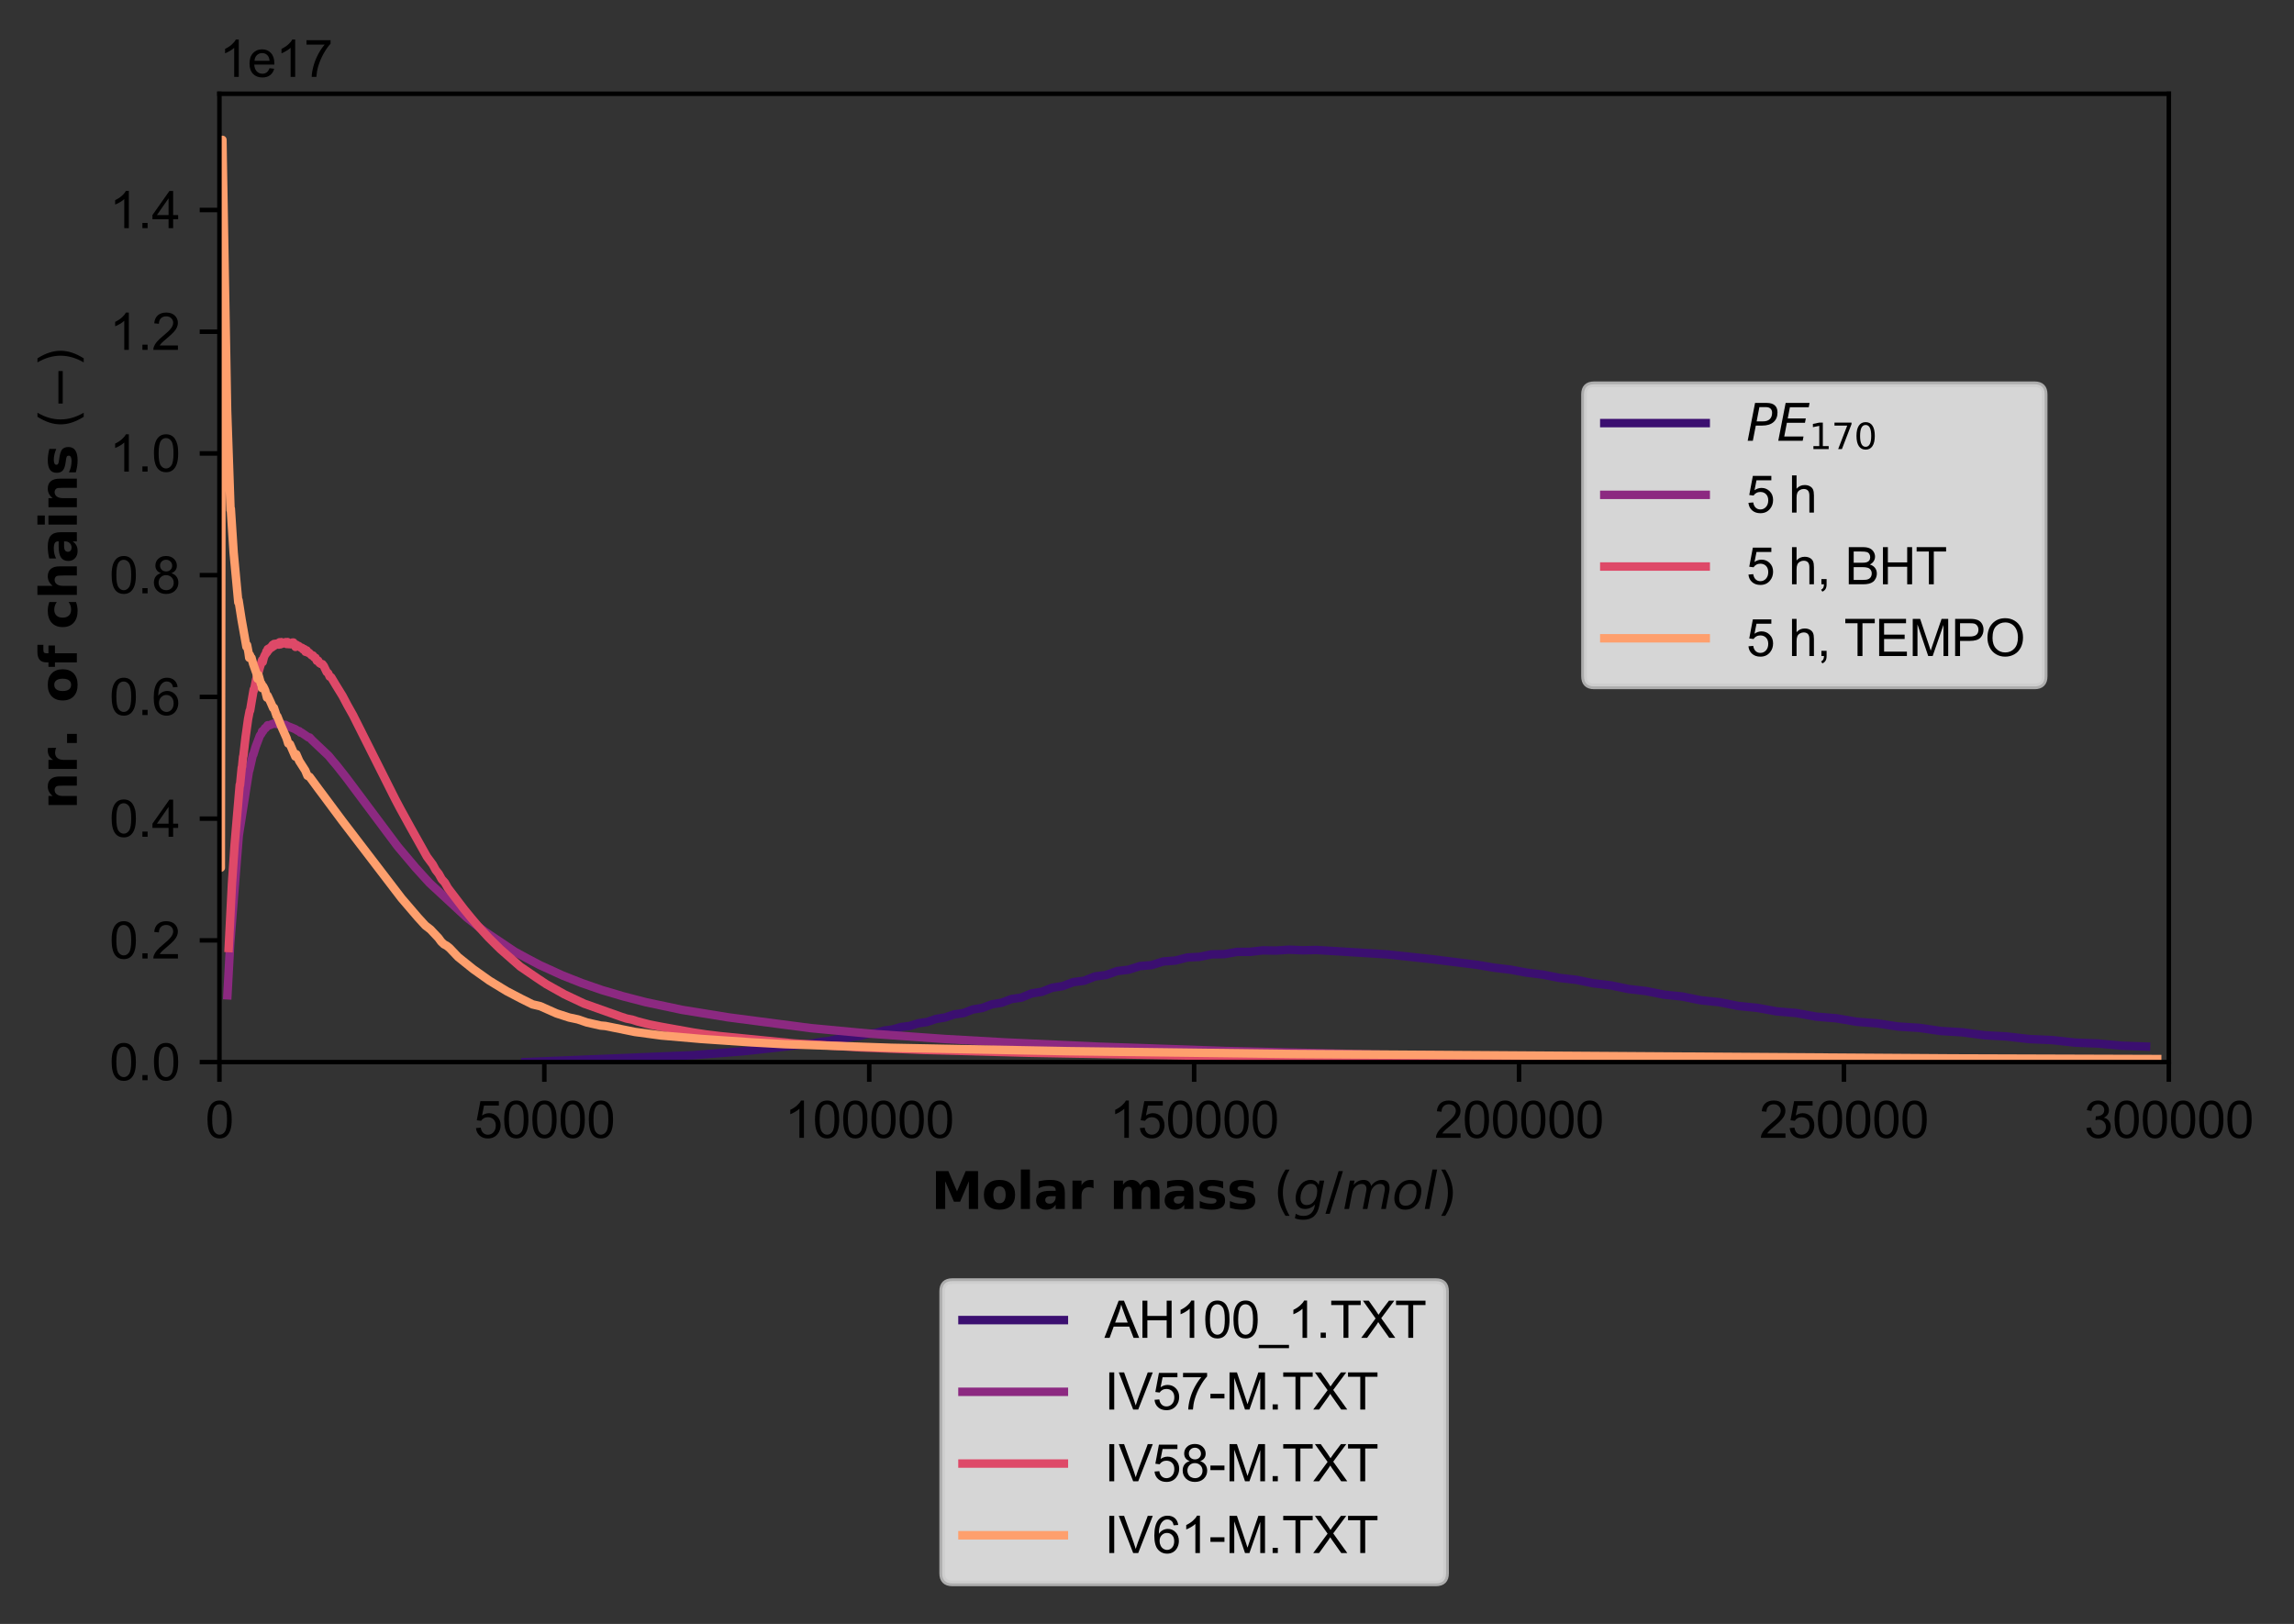 <?xml version="1.0" encoding="utf-8" standalone="no"?>
<!DOCTYPE svg PUBLIC "-//W3C//DTD SVG 1.1//EN"
  "http://www.w3.org/Graphics/SVG/1.1/DTD/svg11.dtd">
<svg xmlns:xlink="http://www.w3.org/1999/xlink" width="407.115pt" height="288.229pt" viewBox="0 0 407.115 288.229" xmlns="http://www.w3.org/2000/svg" version="1.1">
 <rect x="0" y="0" width="407.115" height="288.229" fill="#333333" stroke="none"/>
 <defs>
  <style type="text/css">*{stroke-linejoin: round; stroke-linecap: butt}</style>
 </defs>
 <g id="figure_1">
  <g id="patch_1">
   <path d="M 0 288.229 
L 407.115 288.229 
L 407.115 0 
L 0 0 
L 0 288.229 
z
" style="fill: none"/>
  </g>
  <g id="axes_1">
   <g id="patch_2">
    <path d="M 38.941 188.506 
L 384.901 188.506 
L 384.901 16.642 
L 38.941 16.642 
L 38.941 188.506 
z
" style="fill: none"/>
   </g>
   <g id="matplotlib.axis_1">
    <g id="xtick_1">
     <g id="line2d_1">
      <defs>
       <path id="md8b38c7dd1" d="M 0 0 
L 0 3.5 
" style="stroke: #000000; stroke-width: 0.8"/>
      </defs>
      <g>
       <use xlink:href="#md8b38c7dd1" x="38.941" y="188.506" style="stroke: #000000; stroke-width: 0.8"/>
      </g>
     </g>
     <g id="text_1">
      <!-- 0 -->
      <g transform="translate(36.438 201.948) scale(0.09 -0.09)">
       <defs>
        <path id="ArialMT-30" d="M 266 2259 
Q 266 3072 433 3567 
Q 600 4063 929 4331 
Q 1259 4600 1759 4600 
Q 2128 4600 2406 4451 
Q 2684 4303 2865 4023 
Q 3047 3744 3150 3342 
Q 3253 2941 3253 2259 
Q 3253 1453 3087 958 
Q 2922 463 2592 192 
Q 2263 -78 1759 -78 
Q 1097 -78 719 397 
Q 266 969 266 2259 
z
M 844 2259 
Q 844 1131 1108 757 
Q 1372 384 1759 384 
Q 2147 384 2411 759 
Q 2675 1134 2675 2259 
Q 2675 3391 2411 3762 
Q 2147 4134 1753 4134 
Q 1366 4134 1134 3806 
Q 844 3388 844 2259 
z
" transform="scale(0.016)"/>
       </defs>
       <use xlink:href="#ArialMT-30"/>
      </g>
     </g>
    </g>
    <g id="xtick_2">
     <g id="line2d_2">
      <g>
       <use xlink:href="#md8b38c7dd1" x="96.601" y="188.506" style="stroke: #000000; stroke-width: 0.8"/>
      </g>
     </g>
     <g id="text_2">
      <!-- 50000 -->
      <g transform="translate(84.089 201.948) scale(0.09 -0.09)">
       <defs>
        <path id="ArialMT-35" d="M 266 1200 
L 856 1250 
Q 922 819 1161 601 
Q 1400 384 1738 384 
Q 2144 384 2425 690 
Q 2706 997 2706 1503 
Q 2706 1984 2436 2262 
Q 2166 2541 1728 2541 
Q 1456 2541 1237 2417 
Q 1019 2294 894 2097 
L 366 2166 
L 809 4519 
L 3088 4519 
L 3088 3981 
L 1259 3981 
L 1013 2750 
Q 1425 3038 1878 3038 
Q 2478 3038 2890 2622 
Q 3303 2206 3303 1553 
Q 3303 931 2941 478 
Q 2500 -78 1738 -78 
Q 1113 -78 717 272 
Q 322 622 266 1200 
z
" transform="scale(0.016)"/>
       </defs>
       <use xlink:href="#ArialMT-35"/>
       <use xlink:href="#ArialMT-30" transform="translate(55.615 0)"/>
       <use xlink:href="#ArialMT-30" transform="translate(111.23 0)"/>
       <use xlink:href="#ArialMT-30" transform="translate(166.846 0)"/>
       <use xlink:href="#ArialMT-30" transform="translate(222.461 0)"/>
      </g>
     </g>
    </g>
    <g id="xtick_3">
     <g id="line2d_3">
      <g>
       <use xlink:href="#md8b38c7dd1" x="154.261" y="188.506" style="stroke: #000000; stroke-width: 0.8"/>
      </g>
     </g>
     <g id="text_3">
      <!-- 100000 -->
      <g transform="translate(139.246 201.948) scale(0.09 -0.09)">
       <defs>
        <path id="ArialMT-31" d="M 2384 0 
L 1822 0 
L 1822 3584 
Q 1619 3391 1289 3197 
Q 959 3003 697 2906 
L 697 3450 
Q 1169 3672 1522 3987 
Q 1875 4303 2022 4600 
L 2384 4600 
L 2384 0 
z
" transform="scale(0.016)"/>
       </defs>
       <use xlink:href="#ArialMT-31"/>
       <use xlink:href="#ArialMT-30" transform="translate(55.615 0)"/>
       <use xlink:href="#ArialMT-30" transform="translate(111.23 0)"/>
       <use xlink:href="#ArialMT-30" transform="translate(166.846 0)"/>
       <use xlink:href="#ArialMT-30" transform="translate(222.461 0)"/>
       <use xlink:href="#ArialMT-30" transform="translate(278.076 0)"/>
      </g>
     </g>
    </g>
    <g id="xtick_4">
     <g id="line2d_4">
      <g>
       <use xlink:href="#md8b38c7dd1" x="211.921" y="188.506" style="stroke: #000000; stroke-width: 0.8"/>
      </g>
     </g>
     <g id="text_4">
      <!-- 150000 -->
      <g transform="translate(196.906 201.948) scale(0.09 -0.09)">
       <use xlink:href="#ArialMT-31"/>
       <use xlink:href="#ArialMT-35" transform="translate(55.615 0)"/>
       <use xlink:href="#ArialMT-30" transform="translate(111.23 0)"/>
       <use xlink:href="#ArialMT-30" transform="translate(166.846 0)"/>
       <use xlink:href="#ArialMT-30" transform="translate(222.461 0)"/>
       <use xlink:href="#ArialMT-30" transform="translate(278.076 0)"/>
      </g>
     </g>
    </g>
    <g id="xtick_5">
     <g id="line2d_5">
      <g>
       <use xlink:href="#md8b38c7dd1" x="269.581" y="188.506" style="stroke: #000000; stroke-width: 0.8"/>
      </g>
     </g>
     <g id="text_5">
      <!-- 200000 -->
      <g transform="translate(254.566 201.948) scale(0.09 -0.09)">
       <defs>
        <path id="ArialMT-32" d="M 3222 541 
L 3222 0 
L 194 0 
Q 188 203 259 391 
Q 375 700 629 1000 
Q 884 1300 1366 1694 
Q 2113 2306 2375 2664 
Q 2638 3022 2638 3341 
Q 2638 3675 2398 3904 
Q 2159 4134 1775 4134 
Q 1369 4134 1125 3890 
Q 881 3647 878 3216 
L 300 3275 
Q 359 3922 746 4261 
Q 1134 4600 1788 4600 
Q 2447 4600 2831 4234 
Q 3216 3869 3216 3328 
Q 3216 3053 3103 2787 
Q 2991 2522 2730 2228 
Q 2469 1934 1863 1422 
Q 1356 997 1212 845 
Q 1069 694 975 541 
L 3222 541 
z
" transform="scale(0.016)"/>
       </defs>
       <use xlink:href="#ArialMT-32"/>
       <use xlink:href="#ArialMT-30" transform="translate(55.615 0)"/>
       <use xlink:href="#ArialMT-30" transform="translate(111.23 0)"/>
       <use xlink:href="#ArialMT-30" transform="translate(166.846 0)"/>
       <use xlink:href="#ArialMT-30" transform="translate(222.461 0)"/>
       <use xlink:href="#ArialMT-30" transform="translate(278.076 0)"/>
      </g>
     </g>
    </g>
    <g id="xtick_6">
     <g id="line2d_6">
      <g>
       <use xlink:href="#md8b38c7dd1" x="327.241" y="188.506" style="stroke: #000000; stroke-width: 0.8"/>
      </g>
     </g>
     <g id="text_6">
      <!-- 250000 -->
      <g transform="translate(312.226 201.948) scale(0.09 -0.09)">
       <use xlink:href="#ArialMT-32"/>
       <use xlink:href="#ArialMT-35" transform="translate(55.615 0)"/>
       <use xlink:href="#ArialMT-30" transform="translate(111.23 0)"/>
       <use xlink:href="#ArialMT-30" transform="translate(166.846 0)"/>
       <use xlink:href="#ArialMT-30" transform="translate(222.461 0)"/>
       <use xlink:href="#ArialMT-30" transform="translate(278.076 0)"/>
      </g>
     </g>
    </g>
    <g id="xtick_7">
     <g id="line2d_7">
      <g>
       <use xlink:href="#md8b38c7dd1" x="384.901" y="188.506" style="stroke: #000000; stroke-width: 0.8"/>
      </g>
     </g>
     <g id="text_7">
      <!-- 300000 -->
      <g transform="translate(369.886 201.948) scale(0.09 -0.09)">
       <defs>
        <path id="ArialMT-33" d="M 269 1209 
L 831 1284 
Q 928 806 1161 595 
Q 1394 384 1728 384 
Q 2125 384 2398 659 
Q 2672 934 2672 1341 
Q 2672 1728 2419 1979 
Q 2166 2231 1775 2231 
Q 1616 2231 1378 2169 
L 1441 2663 
Q 1497 2656 1531 2656 
Q 1891 2656 2178 2843 
Q 2466 3031 2466 3422 
Q 2466 3731 2256 3934 
Q 2047 4138 1716 4138 
Q 1388 4138 1169 3931 
Q 950 3725 888 3313 
L 325 3413 
Q 428 3978 793 4289 
Q 1159 4600 1703 4600 
Q 2078 4600 2393 4439 
Q 2709 4278 2876 4000 
Q 3044 3722 3044 3409 
Q 3044 3113 2884 2869 
Q 2725 2625 2413 2481 
Q 2819 2388 3044 2092 
Q 3269 1797 3269 1353 
Q 3269 753 2831 336 
Q 2394 -81 1725 -81 
Q 1122 -81 723 278 
Q 325 638 269 1209 
z
" transform="scale(0.016)"/>
       </defs>
       <use xlink:href="#ArialMT-33"/>
       <use xlink:href="#ArialMT-30" transform="translate(55.615 0)"/>
       <use xlink:href="#ArialMT-30" transform="translate(111.23 0)"/>
       <use xlink:href="#ArialMT-30" transform="translate(166.846 0)"/>
       <use xlink:href="#ArialMT-30" transform="translate(222.461 0)"/>
       <use xlink:href="#ArialMT-30" transform="translate(278.076 0)"/>
      </g>
     </g>
    </g>
    <g id="text_8">
     <!-- $\bf{Molar\ mass}\ \it{(g/mol)}$ -->
     <g transform="translate(165.256 214.577) scale(0.09 -0.09)">
      <defs>
       <path id="DejaVuSans-Bold-4d" d="M 588 4666 
L 2119 4666 
L 3181 2169 
L 4250 4666 
L 5778 4666 
L 5778 0 
L 4641 0 
L 4641 3413 
L 3566 897 
L 2803 897 
L 1728 3413 
L 1728 0 
L 588 0 
L 588 4666 
z
" transform="scale(0.016)"/>
       <path id="DejaVuSans-Bold-6f" d="M 2203 2784 
Q 1831 2784 1636 2517 
Q 1441 2250 1441 1747 
Q 1441 1244 1636 976 
Q 1831 709 2203 709 
Q 2569 709 2762 976 
Q 2956 1244 2956 1747 
Q 2956 2250 2762 2517 
Q 2569 2784 2203 2784 
z
M 2203 3584 
Q 3106 3584 3614 3096 
Q 4122 2609 4122 1747 
Q 4122 884 3614 396 
Q 3106 -91 2203 -91 
Q 1297 -91 786 396 
Q 275 884 275 1747 
Q 275 2609 786 3096 
Q 1297 3584 2203 3584 
z
" transform="scale(0.016)"/>
       <path id="DejaVuSans-Bold-6c" d="M 538 4863 
L 1656 4863 
L 1656 0 
L 538 0 
L 538 4863 
z
" transform="scale(0.016)"/>
       <path id="DejaVuSans-Bold-61" d="M 2106 1575 
Q 1756 1575 1579 1456 
Q 1403 1338 1403 1106 
Q 1403 894 1545 773 
Q 1688 653 1941 653 
Q 2256 653 2472 879 
Q 2688 1106 2688 1447 
L 2688 1575 
L 2106 1575 
z
M 3816 1997 
L 3816 0 
L 2688 0 
L 2688 519 
Q 2463 200 2181 54 
Q 1900 -91 1497 -91 
Q 953 -91 614 226 
Q 275 544 275 1050 
Q 275 1666 698 1953 
Q 1122 2241 2028 2241 
L 2688 2241 
L 2688 2328 
Q 2688 2594 2478 2717 
Q 2269 2841 1825 2841 
Q 1466 2841 1156 2769 
Q 847 2697 581 2553 
L 581 3406 
Q 941 3494 1303 3539 
Q 1666 3584 2028 3584 
Q 2975 3584 3395 3211 
Q 3816 2838 3816 1997 
z
" transform="scale(0.016)"/>
       <path id="DejaVuSans-Bold-72" d="M 3138 2547 
Q 2991 2616 2845 2648 
Q 2700 2681 2553 2681 
Q 2122 2681 1889 2404 
Q 1656 2128 1656 1613 
L 1656 0 
L 538 0 
L 538 3500 
L 1656 3500 
L 1656 2925 
Q 1872 3269 2151 3426 
Q 2431 3584 2822 3584 
Q 2878 3584 2943 3579 
Q 3009 3575 3134 3559 
L 3138 2547 
z
" transform="scale(0.016)"/>
       <path id="DejaVuSans-Bold-6d" d="M 3781 2919 
Q 3994 3244 4286 3414 
Q 4578 3584 4928 3584 
Q 5531 3584 5847 3212 
Q 6163 2841 6163 2131 
L 6163 0 
L 5038 0 
L 5038 1825 
Q 5041 1866 5042 1909 
Q 5044 1953 5044 2034 
Q 5044 2406 4934 2573 
Q 4825 2741 4581 2741 
Q 4263 2741 4089 2478 
Q 3916 2216 3909 1719 
L 3909 0 
L 2784 0 
L 2784 1825 
Q 2784 2406 2684 2573 
Q 2584 2741 2328 2741 
Q 2006 2741 1831 2477 
Q 1656 2213 1656 1722 
L 1656 0 
L 531 0 
L 531 3500 
L 1656 3500 
L 1656 2988 
Q 1863 3284 2130 3434 
Q 2397 3584 2719 3584 
Q 3081 3584 3359 3409 
Q 3638 3234 3781 2919 
z
" transform="scale(0.016)"/>
       <path id="DejaVuSans-Bold-73" d="M 3272 3391 
L 3272 2541 
Q 2913 2691 2578 2766 
Q 2244 2841 1947 2841 
Q 1628 2841 1473 2761 
Q 1319 2681 1319 2516 
Q 1319 2381 1436 2309 
Q 1553 2238 1856 2203 
L 2053 2175 
Q 2913 2066 3209 1816 
Q 3506 1566 3506 1031 
Q 3506 472 3093 190 
Q 2681 -91 1863 -91 
Q 1516 -91 1145 -36 
Q 775 19 384 128 
L 384 978 
Q 719 816 1070 734 
Q 1422 653 1784 653 
Q 2113 653 2278 743 
Q 2444 834 2444 1013 
Q 2444 1163 2330 1236 
Q 2216 1309 1875 1350 
L 1678 1375 
Q 931 1469 631 1722 
Q 331 1975 331 2491 
Q 331 3047 712 3315 
Q 1094 3584 1881 3584 
Q 2191 3584 2531 3537 
Q 2872 3491 3272 3391 
z
" transform="scale(0.016)"/>
       <path id="DejaVuSans-28" d="M 1984 4856 
Q 1566 4138 1362 3434 
Q 1159 2731 1159 2009 
Q 1159 1288 1364 580 
Q 1569 -128 1984 -844 
L 1484 -844 
Q 1016 -109 783 600 
Q 550 1309 550 2009 
Q 550 2706 781 3412 
Q 1013 4119 1484 4856 
L 1984 4856 
z
" transform="scale(0.016)"/>
       <path id="DejaVuSans-Oblique-67" d="M 3816 3500 
L 3219 434 
Q 3047 -456 2561 -893 
Q 2075 -1331 1253 -1331 
Q 950 -1331 690 -1286 
Q 431 -1241 206 -1147 
L 313 -588 
Q 525 -725 762 -790 
Q 1000 -856 1269 -856 
Q 1816 -856 2167 -557 
Q 2519 -259 2631 300 
L 2681 563 
Q 2441 288 2122 144 
Q 1803 0 1434 0 
Q 903 0 598 351 
Q 294 703 294 1319 
Q 294 1803 478 2267 
Q 663 2731 997 3091 
Q 1219 3328 1514 3456 
Q 1809 3584 2131 3584 
Q 2484 3584 2746 3420 
Q 3009 3256 3138 2956 
L 3238 3500 
L 3816 3500 
z
M 2950 2216 
Q 2950 2641 2750 2872 
Q 2550 3103 2181 3103 
Q 1953 3103 1747 3012 
Q 1541 2922 1394 2759 
Q 1156 2491 1023 2127 
Q 891 1763 891 1375 
Q 891 944 1092 712 
Q 1294 481 1672 481 
Q 2219 481 2584 976 
Q 2950 1472 2950 2216 
z
" transform="scale(0.016)"/>
       <path id="DejaVuSans-2f" d="M 1625 4666 
L 2156 4666 
L 531 -594 
L 0 -594 
L 1625 4666 
z
" transform="scale(0.016)"/>
       <path id="DejaVuSans-Oblique-6d" d="M 5747 2113 
L 5338 0 
L 4763 0 
L 5166 2094 
Q 5191 2228 5203 2325 
Q 5216 2422 5216 2491 
Q 5216 2772 5059 2928 
Q 4903 3084 4622 3084 
Q 4203 3084 3875 2770 
Q 3547 2456 3450 1953 
L 3066 0 
L 2491 0 
L 2900 2094 
Q 2925 2209 2937 2307 
Q 2950 2406 2950 2484 
Q 2950 2769 2794 2926 
Q 2638 3084 2363 3084 
Q 1938 3084 1609 2770 
Q 1281 2456 1184 1953 
L 800 0 
L 225 0 
L 909 3500 
L 1484 3500 
L 1375 2956 
Q 1609 3263 1923 3423 
Q 2238 3584 2597 3584 
Q 2978 3584 3223 3384 
Q 3469 3184 3519 2828 
Q 3781 3197 4126 3390 
Q 4472 3584 4856 3584 
Q 5306 3584 5551 3325 
Q 5797 3066 5797 2591 
Q 5797 2488 5784 2364 
Q 5772 2241 5747 2113 
z
" transform="scale(0.016)"/>
       <path id="DejaVuSans-Oblique-6f" d="M 1625 -91 
Q 1009 -91 651 289 
Q 294 669 294 1325 
Q 294 1706 417 2101 
Q 541 2497 738 2766 
Q 1047 3184 1428 3384 
Q 1809 3584 2291 3584 
Q 2888 3584 3255 3212 
Q 3622 2841 3622 2241 
Q 3622 1825 3500 1412 
Q 3378 1000 3181 728 
Q 2875 309 2494 109 
Q 2113 -91 1625 -91 
z
M 891 1344 
Q 891 869 1089 633 
Q 1288 397 1691 397 
Q 2269 397 2648 901 
Q 3028 1406 3028 2181 
Q 3028 2634 2825 2865 
Q 2622 3097 2228 3097 
Q 1903 3097 1650 2945 
Q 1397 2794 1197 2484 
Q 1050 2253 970 1956 
Q 891 1659 891 1344 
z
" transform="scale(0.016)"/>
       <path id="DejaVuSans-Oblique-6c" d="M 1172 4863 
L 1747 4863 
L 800 0 
L 225 0 
L 1172 4863 
z
" transform="scale(0.016)"/>
       <path id="DejaVuSans-29" d="M 513 4856 
L 1013 4856 
Q 1481 4119 1714 3412 
Q 1947 2706 1947 2009 
Q 1947 1309 1714 600 
Q 1481 -109 1013 -844 
L 513 -844 
Q 928 -128 1133 580 
Q 1338 1288 1338 2009 
Q 1338 2731 1133 3434 
Q 928 4138 513 4856 
z
" transform="scale(0.016)"/>
      </defs>
      <use xlink:href="#DejaVuSans-Bold-4d" transform="translate(0 0.016)"/>
      <use xlink:href="#DejaVuSans-Bold-6f" transform="translate(99.512 0.016)"/>
      <use xlink:href="#DejaVuSans-Bold-6c" transform="translate(168.213 0.016)"/>
      <use xlink:href="#DejaVuSans-Bold-61" transform="translate(202.49 0.016)"/>
      <use xlink:href="#DejaVuSans-Bold-72" transform="translate(269.971 0.016)"/>
      <use xlink:href="#DejaVuSans-Bold-6d" transform="translate(351.757 0.016)"/>
      <use xlink:href="#DejaVuSans-Bold-61" transform="translate(455.957 0.016)"/>
      <use xlink:href="#DejaVuSans-Bold-73" transform="translate(523.437 0.016)"/>
      <use xlink:href="#DejaVuSans-Bold-73" transform="translate(582.959 0.016)"/>
      <use xlink:href="#DejaVuSans-28" transform="translate(674.951 0.016)"/>
      <use xlink:href="#DejaVuSans-Oblique-67" transform="translate(713.964 0.016)"/>
      <use xlink:href="#DejaVuSans-2f" transform="translate(777.441 0.016)"/>
      <use xlink:href="#DejaVuSans-Oblique-6d" transform="translate(811.132 0.016)"/>
      <use xlink:href="#DejaVuSans-Oblique-6f" transform="translate(908.544 0.016)"/>
      <use xlink:href="#DejaVuSans-Oblique-6c" transform="translate(969.726 0.016)"/>
      <use xlink:href="#DejaVuSans-29" transform="translate(997.509 0.016)"/>
     </g>
    </g>
   </g>
   <g id="matplotlib.axis_2">
    <g id="ytick_1">
     <g id="line2d_8">
      <defs>
       <path id="m9158f71ce2" d="M 0 0 
L -3.5 0 
" style="stroke: #000000; stroke-width: 0.8"/>
      </defs>
      <g>
       <use xlink:href="#m9158f71ce2" x="38.941" y="188.506" style="stroke: #000000; stroke-width: 0.8"/>
      </g>
     </g>
     <g id="text_9">
      <!-- 0.0 -->
      <g transform="translate(19.431 191.727) scale(0.09 -0.09)">
       <defs>
        <path id="ArialMT-2e" d="M 581 0 
L 581 641 
L 1222 641 
L 1222 0 
L 581 0 
z
" transform="scale(0.016)"/>
       </defs>
       <use xlink:href="#ArialMT-30"/>
       <use xlink:href="#ArialMT-2e" transform="translate(55.615 0)"/>
       <use xlink:href="#ArialMT-30" transform="translate(83.398 0)"/>
      </g>
     </g>
    </g>
    <g id="ytick_2">
     <g id="line2d_9">
      <g>
       <use xlink:href="#m9158f71ce2" x="38.941" y="166.901" style="stroke: #000000; stroke-width: 0.8"/>
      </g>
     </g>
     <g id="text_10">
      <!-- 0.2 -->
      <g transform="translate(19.431 170.122) scale(0.09 -0.09)">
       <use xlink:href="#ArialMT-30"/>
       <use xlink:href="#ArialMT-2e" transform="translate(55.615 0)"/>
       <use xlink:href="#ArialMT-32" transform="translate(83.398 0)"/>
      </g>
     </g>
    </g>
    <g id="ytick_3">
     <g id="line2d_10">
      <g>
       <use xlink:href="#m9158f71ce2" x="38.941" y="145.296" style="stroke: #000000; stroke-width: 0.8"/>
      </g>
     </g>
     <g id="text_11">
      <!-- 0.4 -->
      <g transform="translate(19.431 148.517) scale(0.09 -0.09)">
       <defs>
        <path id="ArialMT-34" d="M 2069 0 
L 2069 1097 
L 81 1097 
L 81 1613 
L 2172 4581 
L 2631 4581 
L 2631 1613 
L 3250 1613 
L 3250 1097 
L 2631 1097 
L 2631 0 
L 2069 0 
z
M 2069 1613 
L 2069 3678 
L 634 1613 
L 2069 1613 
z
" transform="scale(0.016)"/>
       </defs>
       <use xlink:href="#ArialMT-30"/>
       <use xlink:href="#ArialMT-2e" transform="translate(55.615 0)"/>
       <use xlink:href="#ArialMT-34" transform="translate(83.398 0)"/>
      </g>
     </g>
    </g>
    <g id="ytick_4">
     <g id="line2d_11">
      <g>
       <use xlink:href="#m9158f71ce2" x="38.941" y="123.691" style="stroke: #000000; stroke-width: 0.8"/>
      </g>
     </g>
     <g id="text_12">
      <!-- 0.6 -->
      <g transform="translate(19.431 126.912) scale(0.09 -0.09)">
       <defs>
        <path id="ArialMT-36" d="M 3184 3459 
L 2625 3416 
Q 2550 3747 2413 3897 
Q 2184 4138 1850 4138 
Q 1581 4138 1378 3988 
Q 1113 3794 959 3422 
Q 806 3050 800 2363 
Q 1003 2672 1297 2822 
Q 1591 2972 1913 2972 
Q 2475 2972 2870 2558 
Q 3266 2144 3266 1488 
Q 3266 1056 3080 686 
Q 2894 316 2569 119 
Q 2244 -78 1831 -78 
Q 1128 -78 684 439 
Q 241 956 241 2144 
Q 241 3472 731 4075 
Q 1159 4600 1884 4600 
Q 2425 4600 2770 4297 
Q 3116 3994 3184 3459 
z
M 888 1484 
Q 888 1194 1011 928 
Q 1134 663 1356 523 
Q 1578 384 1822 384 
Q 2178 384 2434 671 
Q 2691 959 2691 1453 
Q 2691 1928 2437 2201 
Q 2184 2475 1800 2475 
Q 1419 2475 1153 2201 
Q 888 1928 888 1484 
z
" transform="scale(0.016)"/>
       </defs>
       <use xlink:href="#ArialMT-30"/>
       <use xlink:href="#ArialMT-2e" transform="translate(55.615 0)"/>
       <use xlink:href="#ArialMT-36" transform="translate(83.398 0)"/>
      </g>
     </g>
    </g>
    <g id="ytick_5">
     <g id="line2d_12">
      <g>
       <use xlink:href="#m9158f71ce2" x="38.941" y="102.086" style="stroke: #000000; stroke-width: 0.8"/>
      </g>
     </g>
     <g id="text_13">
      <!-- 0.8 -->
      <g transform="translate(19.431 105.307) scale(0.09 -0.09)">
       <defs>
        <path id="ArialMT-38" d="M 1131 2484 
Q 781 2613 612 2850 
Q 444 3088 444 3419 
Q 444 3919 803 4259 
Q 1163 4600 1759 4600 
Q 2359 4600 2725 4251 
Q 3091 3903 3091 3403 
Q 3091 3084 2923 2848 
Q 2756 2613 2416 2484 
Q 2838 2347 3058 2040 
Q 3278 1734 3278 1309 
Q 3278 722 2862 322 
Q 2447 -78 1769 -78 
Q 1091 -78 675 323 
Q 259 725 259 1325 
Q 259 1772 486 2073 
Q 713 2375 1131 2484 
z
M 1019 3438 
Q 1019 3113 1228 2906 
Q 1438 2700 1772 2700 
Q 2097 2700 2305 2904 
Q 2513 3109 2513 3406 
Q 2513 3716 2298 3927 
Q 2084 4138 1766 4138 
Q 1444 4138 1231 3931 
Q 1019 3725 1019 3438 
z
M 838 1322 
Q 838 1081 952 856 
Q 1066 631 1291 507 
Q 1516 384 1775 384 
Q 2178 384 2440 643 
Q 2703 903 2703 1303 
Q 2703 1709 2433 1975 
Q 2163 2241 1756 2241 
Q 1359 2241 1098 1978 
Q 838 1716 838 1322 
z
" transform="scale(0.016)"/>
       </defs>
       <use xlink:href="#ArialMT-30"/>
       <use xlink:href="#ArialMT-2e" transform="translate(55.615 0)"/>
       <use xlink:href="#ArialMT-38" transform="translate(83.398 0)"/>
      </g>
     </g>
    </g>
    <g id="ytick_6">
     <g id="line2d_13">
      <g>
       <use xlink:href="#m9158f71ce2" x="38.941" y="80.481" style="stroke: #000000; stroke-width: 0.8"/>
      </g>
     </g>
     <g id="text_14">
      <!-- 1.0 -->
      <g transform="translate(19.431 83.702) scale(0.09 -0.09)">
       <use xlink:href="#ArialMT-31"/>
       <use xlink:href="#ArialMT-2e" transform="translate(55.615 0)"/>
       <use xlink:href="#ArialMT-30" transform="translate(83.398 0)"/>
      </g>
     </g>
    </g>
    <g id="ytick_7">
     <g id="line2d_14">
      <g>
       <use xlink:href="#m9158f71ce2" x="38.941" y="58.876" style="stroke: #000000; stroke-width: 0.8"/>
      </g>
     </g>
     <g id="text_15">
      <!-- 1.2 -->
      <g transform="translate(19.431 62.097) scale(0.09 -0.09)">
       <use xlink:href="#ArialMT-31"/>
       <use xlink:href="#ArialMT-2e" transform="translate(55.615 0)"/>
       <use xlink:href="#ArialMT-32" transform="translate(83.398 0)"/>
      </g>
     </g>
    </g>
    <g id="ytick_8">
     <g id="line2d_15">
      <g>
       <use xlink:href="#m9158f71ce2" x="38.941" y="37.27" style="stroke: #000000; stroke-width: 0.8"/>
      </g>
     </g>
     <g id="text_16">
      <!-- 1.4 -->
      <g transform="translate(19.431 40.492) scale(0.09 -0.09)">
       <use xlink:href="#ArialMT-31"/>
       <use xlink:href="#ArialMT-2e" transform="translate(55.615 0)"/>
       <use xlink:href="#ArialMT-34" transform="translate(83.398 0)"/>
      </g>
     </g>
    </g>
    <g id="text_17">
     <!-- $\bf{nr.\ of\ chains}\ \it{(-)}$ -->
     <g transform="translate(13.642 143.659) rotate(-90) scale(0.09 -0.09)">
      <defs>
       <path id="DejaVuSans-Bold-6e" d="M 4056 2131 
L 4056 0 
L 2931 0 
L 2931 347 
L 2931 1631 
Q 2931 2084 2911 2256 
Q 2891 2428 2841 2509 
Q 2775 2619 2662 2680 
Q 2550 2741 2406 2741 
Q 2056 2741 1856 2470 
Q 1656 2200 1656 1722 
L 1656 0 
L 538 0 
L 538 3500 
L 1656 3500 
L 1656 2988 
Q 1909 3294 2193 3439 
Q 2478 3584 2822 3584 
Q 3428 3584 3742 3212 
Q 4056 2841 4056 2131 
z
" transform="scale(0.016)"/>
       <path id="DejaVuSans-Bold-2e" d="M 653 1209 
L 1778 1209 
L 1778 0 
L 653 0 
L 653 1209 
z
" transform="scale(0.016)"/>
       <path id="DejaVuSans-Bold-66" d="M 2841 4863 
L 2841 4128 
L 2222 4128 
Q 1984 4128 1890 4042 
Q 1797 3956 1797 3744 
L 1797 3500 
L 2753 3500 
L 2753 2700 
L 1797 2700 
L 1797 0 
L 678 0 
L 678 2700 
L 122 2700 
L 122 3500 
L 678 3500 
L 678 3744 
Q 678 4316 997 4589 
Q 1316 4863 1984 4863 
L 2841 4863 
z
" transform="scale(0.016)"/>
       <path id="DejaVuSans-Bold-63" d="M 3366 3391 
L 3366 2478 
Q 3138 2634 2908 2709 
Q 2678 2784 2431 2784 
Q 1963 2784 1702 2511 
Q 1441 2238 1441 1747 
Q 1441 1256 1702 982 
Q 1963 709 2431 709 
Q 2694 709 2930 787 
Q 3166 866 3366 1019 
L 3366 103 
Q 3103 6 2833 -42 
Q 2563 -91 2291 -91 
Q 1344 -91 809 395 
Q 275 881 275 1747 
Q 275 2613 809 3098 
Q 1344 3584 2291 3584 
Q 2566 3584 2833 3536 
Q 3100 3488 3366 3391 
z
" transform="scale(0.016)"/>
       <path id="DejaVuSans-Bold-68" d="M 4056 2131 
L 4056 0 
L 2931 0 
L 2931 347 
L 2931 1625 
Q 2931 2084 2911 2256 
Q 2891 2428 2841 2509 
Q 2775 2619 2662 2680 
Q 2550 2741 2406 2741 
Q 2056 2741 1856 2470 
Q 1656 2200 1656 1722 
L 1656 0 
L 538 0 
L 538 4863 
L 1656 4863 
L 1656 2988 
Q 1909 3294 2193 3439 
Q 2478 3584 2822 3584 
Q 3428 3584 3742 3212 
Q 4056 2841 4056 2131 
z
" transform="scale(0.016)"/>
       <path id="DejaVuSans-Bold-69" d="M 538 3500 
L 1656 3500 
L 1656 0 
L 538 0 
L 538 3500 
z
M 538 4863 
L 1656 4863 
L 1656 3950 
L 538 3950 
L 538 4863 
z
" transform="scale(0.016)"/>
       <path id="DejaVuSans-2212" d="M 678 2272 
L 4684 2272 
L 4684 1741 
L 678 1741 
L 678 2272 
z
" transform="scale(0.016)"/>
      </defs>
      <use xlink:href="#DejaVuSans-Bold-6e" transform="translate(0 0.016)"/>
      <use xlink:href="#DejaVuSans-Bold-72" transform="translate(71.191 0.016)"/>
      <use xlink:href="#DejaVuSans-Bold-2e" transform="translate(120.508 0.016)"/>
      <use xlink:href="#DejaVuSans-Bold-6f" transform="translate(210.449 0.016)"/>
      <use xlink:href="#DejaVuSans-Bold-66" transform="translate(279.15 0.016)"/>
      <use xlink:href="#DejaVuSans-Bold-63" transform="translate(355.126 0.016)"/>
      <use xlink:href="#DejaVuSans-Bold-68" transform="translate(414.404 0.016)"/>
      <use xlink:href="#DejaVuSans-Bold-61" transform="translate(485.595 0.016)"/>
      <use xlink:href="#DejaVuSans-Bold-69" transform="translate(553.076 0.016)"/>
      <use xlink:href="#DejaVuSans-Bold-6e" transform="translate(587.353 0.016)"/>
      <use xlink:href="#DejaVuSans-Bold-73" transform="translate(658.544 0.016)"/>
      <use xlink:href="#DejaVuSans-28" transform="translate(750.536 0.016)"/>
      <use xlink:href="#DejaVuSans-2212" transform="translate(789.55 0.016)"/>
      <use xlink:href="#DejaVuSans-29" transform="translate(873.339 0.016)"/>
     </g>
    </g>
    <g id="text_18">
     <!-- 1e17 -->
     <g transform="translate(38.941 13.642) scale(0.09 -0.09)">
      <defs>
       <path id="ArialMT-65" d="M 2694 1069 
L 3275 997 
Q 3138 488 2766 206 
Q 2394 -75 1816 -75 
Q 1088 -75 661 373 
Q 234 822 234 1631 
Q 234 2469 665 2931 
Q 1097 3394 1784 3394 
Q 2450 3394 2872 2941 
Q 3294 2488 3294 1666 
Q 3294 1616 3291 1516 
L 816 1516 
Q 847 969 1125 678 
Q 1403 388 1819 388 
Q 2128 388 2347 550 
Q 2566 713 2694 1069 
z
M 847 1978 
L 2700 1978 
Q 2663 2397 2488 2606 
Q 2219 2931 1791 2931 
Q 1403 2931 1139 2672 
Q 875 2413 847 1978 
z
" transform="scale(0.016)"/>
       <path id="ArialMT-37" d="M 303 3981 
L 303 4522 
L 3269 4522 
L 3269 4084 
Q 2831 3619 2401 2847 
Q 1972 2075 1738 1259 
Q 1569 684 1522 0 
L 944 0 
Q 953 541 1156 1306 
Q 1359 2072 1739 2783 
Q 2119 3494 2547 3981 
L 303 3981 
z
" transform="scale(0.016)"/>
      </defs>
      <use xlink:href="#ArialMT-31"/>
      <use xlink:href="#ArialMT-65" transform="translate(55.615 0)"/>
      <use xlink:href="#ArialMT-31" transform="translate(111.23 0)"/>
      <use xlink:href="#ArialMT-37" transform="translate(166.846 0)"/>
     </g>
    </g>
   </g>
   <g id="line2d_16">
    <path d="M 93.232 188.506 
L 123.083 187.278 
L 128.518 186.846 
L 131.946 186.575 
L 137.954 185.924 
L 140.464 185.619 
L 144.349 185.171 
L 145.677 184.91 
L 147.022 184.777 
L 148.383 184.482 
L 149.762 184.329 
L 151.158 184.016 
L 152.572 183.871 
L 154.003 183.505 
L 155.452 183.326 
L 156.92 182.916 
L 158.407 182.713 
L 159.911 182.284 
L 161.435 182.097 
L 162.978 181.612 
L 164.54 181.385 
L 166.123 180.845 
L 167.726 180.589 
L 169.347 180.038 
L 170.99 179.807 
L 172.653 179.168 
L 174.338 178.899 
L 176.044 178.251 
L 177.771 177.965 
L 179.519 177.309 
L 181.291 177.058 
L 183.084 176.312 
L 184.9 176.029 
L 186.738 175.309 
L 188.6 175.02 
L 190.485 174.31 
L 192.395 174.073 
L 194.328 173.306 
L 196.285 173.055 
L 198.267 172.351 
L 200.275 172.113 
L 202.307 171.464 
L 204.364 171.299 
L 206.448 170.646 
L 208.558 170.491 
L 210.695 169.947 
L 212.858 169.829 
L 215.049 169.383 
L 217.268 169.345 
L 219.515 168.949 
L 221.789 168.94 
L 224.093 168.678 
L 226.425 168.714 
L 228.786 168.557 
L 231.178 168.664 
L 233.6 168.609 
L 246.173 169.388 
L 254.104 170.241 
L 262.339 171.271 
L 265.152 171.755 
L 268.002 172.09 
L 270.887 172.623 
L 273.81 172.984 
L 276.769 173.567 
L 279.765 173.91 
L 282.798 174.528 
L 285.87 174.887 
L 288.98 175.536 
L 292.13 175.902 
L 295.32 176.539 
L 298.549 176.87 
L 301.82 177.535 
L 305.132 177.878 
L 308.484 178.546 
L 311.88 178.883 
L 315.318 179.51 
L 318.799 179.803 
L 322.325 180.439 
L 325.895 180.735 
L 329.51 181.351 
L 333.171 181.635 
L 336.877 182.197 
L 340.629 182.436 
L 344.43 182.988 
L 348.279 183.223 
L 352.175 183.741 
L 356.122 183.962 
L 360.116 184.419 
L 364.163 184.6 
L 368.26 185.048 
L 372.408 185.216 
L 376.609 185.601 
L 380.862 185.755 
L 380.862 185.755 
" clip-path="url(#pfd4add3b97)" style="fill: none; stroke: #3b0f70; stroke-width: 1.5; stroke-linecap: square"/>
   </g>
   <g id="line2d_17">
    <path d="M 40.358 176.648 
L 40.854 167.448 
L 42.377 148.279 
L 44.182 136.827 
L 44.254 136.703 
L 44.866 134.002 
L 44.947 133.951 
L 45.371 132.555 
L 46.111 130.597 
L 46.309 130.32 
L 46.41 130.183 
L 46.513 129.794 
L 46.617 129.858 
L 47.046 129.211 
L 47.158 129.22 
L 47.5 128.724 
L 47.737 128.756 
L 48.617 128.402 
L 49.159 128.501 
L 49.299 128.268 
L 49.441 128.495 
L 50.029 128.507 
L 50.335 128.678 
L 50.491 128.762 
L 50.65 128.654 
L 50.973 128.846 
L 52.359 129.399 
L 52.918 129.743 
L 53.11 129.769 
L 53.304 130.013 
L 53.501 130.029 
L 54.741 130.88 
L 54.958 130.898 
L 55.4 131.385 
L 58.323 134.147 
L 59.132 135.134 
L 59.69 135.782 
L 61.457 138.02 
L 70.592 150.251 
L 73.759 154.003 
L 76.213 156.704 
L 82.832 162.835 
L 85.926 165.269 
L 91.335 168.897 
L 93.521 170.089 
L 95.798 171.289 
L 99.805 173.12 
L 103.214 174.47 
L 106.813 175.717 
L 110.614 176.84 
L 114.627 177.88 
L 121.073 179.243 
L 129.291 180.572 
L 143.896 182.482 
L 154.397 183.462 
L 167.69 184.408 
L 178.656 185.028 
L 194.742 185.762 
L 217.479 186.537 
L 243.535 187.161 
L 273.392 187.635 
L 315.027 188.012 
L 364.057 188.238 
L 382.262 188.289 
L 382.262 188.289 
" clip-path="url(#pfd4add3b97)" style="fill: none; stroke: #8c2981; stroke-width: 1.5; stroke-linecap: square"/>
   </g>
   <g id="line2d_18">
    <path d="M 40.587 168.264 
L 41.169 156.818 
L 41.642 149.83 
L 42.546 139.283 
L 42.596 139.361 
L 42.91 136.195 
L 42.965 136.074 
L 43.135 134.326 
L 43.193 134.159 
L 43.559 130.983 
L 44.025 127.633 
L 44.313 126.143 
L 44.387 126.116 
L 44.617 124.719 
L 45.021 122.374 
L 45.105 122.446 
L 45.453 120.582 
L 45.543 120.429 
L 45.635 119.791 
L 45.728 119.981 
L 45.822 119.157 
L 45.917 119.173 
L 46.111 118.445 
L 46.517 117.159 
L 46.622 117.505 
L 46.836 116.649 
L 47.056 116.163 
L 47.168 116.052 
L 47.282 115.615 
L 47.398 115.77 
L 47.515 115.208 
L 47.634 115.444 
L 47.754 115.071 
L 47.876 115.167 
L 48.125 114.784 
L 48.252 114.904 
L 48.381 114.461 
L 48.512 114.714 
L 48.644 114.291 
L 48.779 114.55 
L 48.915 114.256 
L 49.193 114.257 
L 49.335 114.151 
L 49.479 114.408 
L 49.625 113.994 
L 49.773 114.356 
L 49.923 113.968 
L 50.075 114.256 
L 50.385 114.05 
L 50.544 114.113 
L 50.704 113.971 
L 50.867 114.301 
L 51.033 113.96 
L 51.2 114.325 
L 51.37 114.119 
L 51.542 114.348 
L 51.716 114.313 
L 51.893 114.044 
L 52.072 114.037 
L 52.439 114.818 
L 52.625 114.449 
L 52.815 114.733 
L 53.007 114.65 
L 53.399 114.959 
L 53.599 114.987 
L 53.802 115.273 
L 54.008 115.208 
L 54.217 115.685 
L 54.428 115.44 
L 54.643 115.837 
L 54.86 115.857 
L 55.304 116.31 
L 55.531 116.337 
L 55.76 116.677 
L 55.993 116.746 
L 56.229 117.279 
L 56.469 117.257 
L 56.711 117.693 
L 56.957 117.848 
L 57.207 117.873 
L 57.46 118.205 
L 57.976 119.272 
L 58.24 119.491 
L 58.507 120.086 
L 58.778 120.211 
L 59.613 121.603 
L 60.782 123.503 
L 61.702 125.239 
L 62.661 126.944 
L 70.169 141.895 
L 71.04 143.542 
L 72.855 146.844 
L 75.772 152.053 
L 76.799 153.443 
L 77.323 154.406 
L 77.855 155.078 
L 78.393 156.043 
L 78.94 156.645 
L 79.494 157.618 
L 81.201 159.859 
L 82.38 161.403 
L 83.591 162.884 
L 84.836 164.357 
L 86.769 166.461 
L 88.783 168.448 
L 92.331 171.561 
L 95.35 173.62 
L 96.923 174.666 
L 100.201 176.501 
L 103.665 178.133 
L 110.205 180.453 
L 111.192 180.775 
L 112.192 180.974 
L 113.206 181.304 
L 115.277 181.835 
L 117.405 182.251 
L 122.99 183.25 
L 125.334 183.603 
L 127.742 183.897 
L 140.833 185.188 
L 152.682 185.895 
L 164.175 186.355 
L 182.635 186.849 
L 222.99 187.561 
L 298.498 188.257 
L 371.393 188.448 
L 380.663 188.458 
L 380.663 188.458 
" clip-path="url(#pfd4add3b97)" style="fill: none; stroke: #de4968; stroke-width: 1.5; stroke-linecap: square"/>
   </g>
   <g id="line2d_19">
    <path d="M 39.184 153.597 
L 39.19 154.002 
L 39.319 72.539 
L 39.475 24.826 
L 39.524 28.08 
L 40.304 72.824 
L 40.914 90.517 
L 40.963 90.285 
L 41.465 98.077 
L 42.291 106.913 
L 42.333 106.528 
L 42.873 109.984 
L 43.73 114.796 
L 43.789 114.644 
L 43.849 114.498 
L 44.097 115.787 
L 44.226 116.743 
L 44.291 116.197 
L 44.358 116.274 
L 44.561 116.943 
L 44.631 116.758 
L 44.918 117.811 
L 45.537 119.561 
L 45.702 120.469 
L 45.871 119.813 
L 46.311 121.393 
L 46.402 121.342 
L 46.495 122.122 
L 46.683 121.785 
L 46.876 122.14 
L 47.074 122.589 
L 47.38 123.819 
L 47.485 123.471 
L 48.027 124.638 
L 48.486 125.684 
L 48.605 125.614 
L 49.093 127.072 
L 49.219 127.144 
L 49.871 128.796 
L 50.856 130.997 
L 51.153 131.959 
L 51.457 132.084 
L 52.089 133.533 
L 52.417 134.282 
L 52.584 133.869 
L 53.098 135.052 
L 54.184 136.76 
L 54.564 137.68 
L 54.954 137.884 
L 56.612 140.138 
L 57.277 141.021 
L 60.728 145.664 
L 71.254 159.422 
L 74.163 162.818 
L 75.489 164.268 
L 76.401 164.975 
L 77.811 166.47 
L 78.292 167.128 
L 78.78 167.593 
L 79.274 167.858 
L 79.774 168.254 
L 81.311 169.867 
L 84.002 172.028 
L 86.865 174.059 
L 89.909 175.91 
L 92.483 177.255 
L 94.498 178.259 
L 95.884 178.589 
L 98.759 179.867 
L 101.011 180.598 
L 102.559 180.928 
L 104.146 181.47 
L 106.6 182.024 
L 107.439 182.096 
L 112.693 183.159 
L 117.378 183.789 
L 124.44 184.398 
L 133.294 185.002 
L 139.288 185.331 
L 158.172 185.971 
L 189.611 186.57 
L 229.339 187.067 
L 346.751 187.852 
L 382.835 187.966 
L 382.835 187.966 
" clip-path="url(#pfd4add3b97)" style="fill: none; stroke: #fe9f6d; stroke-width: 1.5; stroke-linecap: square"/>
   </g>
   <g id="patch_3">
    <path d="M 38.941 188.506 
L 38.941 16.642 
" style="fill: none; stroke: #000000; stroke-width: 0.8; stroke-linejoin: miter; stroke-linecap: square"/>
   </g>
   <g id="patch_4">
    <path d="M 384.901 188.506 
L 384.901 16.642 
" style="fill: none; stroke: #000000; stroke-width: 0.8; stroke-linejoin: miter; stroke-linecap: square"/>
   </g>
   <g id="patch_5">
    <path d="M 38.941 188.506 
L 384.901 188.506 
" style="fill: none; stroke: #000000; stroke-width: 0.8; stroke-linejoin: miter; stroke-linecap: square"/>
   </g>
   <g id="patch_6">
    <path d="M 38.941 16.642 
L 384.901 16.642 
" style="fill: none; stroke: #000000; stroke-width: 0.8; stroke-linejoin: miter; stroke-linecap: square"/>
   </g>
   <g id="legend_1">
    <g id="patch_7">
     <path d="M 282.913 121.824 
L 361.067 121.824 
Q 362.867 121.824 362.867 120.024 
L 362.867 70.001 
Q 362.867 68.201 361.067 68.201 
L 282.913 68.201 
Q 281.113 68.201 281.113 70.001 
L 281.113 120.024 
Q 281.113 121.824 282.913 121.824 
z
" style="fill: #ffffff; opacity: 0.8; stroke: #cccccc; stroke-linejoin: miter"/>
    </g>
    <g id="line2d_20">
     <path d="M 284.713 75.093 
L 293.713 75.093 
L 302.713 75.093 
" style="fill: none; stroke: #3b0f70; stroke-width: 1.5; stroke-linecap: square"/>
    </g>
    <g id="text_19">
     <!-- $PE_{170}$ -->
     <g transform="translate(309.913 78.243) scale(0.09 -0.09)">
      <defs>
       <path id="DejaVuSans-Oblique-50" d="M 1081 4666 
L 2541 4666 
Q 3178 4666 3512 4369 
Q 3847 4072 3847 3500 
Q 3847 2731 3353 2303 
Q 2859 1875 1966 1875 
L 1172 1875 
L 806 0 
L 172 0 
L 1081 4666 
z
M 1613 4147 
L 1275 2394 
L 2069 2394 
Q 2606 2394 2893 2669 
Q 3181 2944 3181 3456 
Q 3181 3784 2986 3965 
Q 2791 4147 2438 4147 
L 1613 4147 
z
" transform="scale(0.016)"/>
       <path id="DejaVuSans-Oblique-45" d="M 1081 4666 
L 4031 4666 
L 3928 4134 
L 1606 4134 
L 1338 2753 
L 3566 2753 
L 3463 2222 
L 1234 2222 
L 909 531 
L 3284 531 
L 3181 0 
L 172 0 
L 1081 4666 
z
" transform="scale(0.016)"/>
       <path id="DejaVuSans-31" d="M 794 531 
L 1825 531 
L 1825 4091 
L 703 3866 
L 703 4441 
L 1819 4666 
L 2450 4666 
L 2450 531 
L 3481 531 
L 3481 0 
L 794 0 
L 794 531 
z
" transform="scale(0.016)"/>
       <path id="DejaVuSans-37" d="M 525 4666 
L 3525 4666 
L 3525 4397 
L 1831 0 
L 1172 0 
L 2766 4134 
L 525 4134 
L 525 4666 
z
" transform="scale(0.016)"/>
       <path id="DejaVuSans-30" d="M 2034 4250 
Q 1547 4250 1301 3770 
Q 1056 3291 1056 2328 
Q 1056 1369 1301 889 
Q 1547 409 2034 409 
Q 2525 409 2770 889 
Q 3016 1369 3016 2328 
Q 3016 3291 2770 3770 
Q 2525 4250 2034 4250 
z
M 2034 4750 
Q 2819 4750 3233 4129 
Q 3647 3509 3647 2328 
Q 3647 1150 3233 529 
Q 2819 -91 2034 -91 
Q 1250 -91 836 529 
Q 422 1150 422 2328 
Q 422 3509 836 4129 
Q 1250 4750 2034 4750 
z
" transform="scale(0.016)"/>
      </defs>
      <use xlink:href="#DejaVuSans-Oblique-50" transform="translate(0 0.094)"/>
      <use xlink:href="#DejaVuSans-Oblique-45" transform="translate(60.303 0.094)"/>
      <use xlink:href="#DejaVuSans-31" transform="translate(123.486 -16.312) scale(0.7)"/>
      <use xlink:href="#DejaVuSans-37" transform="translate(168.022 -16.312) scale(0.7)"/>
      <use xlink:href="#DejaVuSans-30" transform="translate(212.559 -16.312) scale(0.7)"/>
     </g>
    </g>
    <g id="line2d_21">
     <path d="M 284.713 87.824 
L 293.713 87.824 
L 302.713 87.824 
" style="fill: none; stroke: #8c2981; stroke-width: 1.5; stroke-linecap: square"/>
    </g>
    <g id="text_20">
     <!-- 5 h -->
     <g transform="translate(309.913 90.974) scale(0.09 -0.09)">
      <defs>
       <path id="ArialMT-20" transform="scale(0.016)"/>
       <path id="ArialMT-68" d="M 422 0 
L 422 4581 
L 984 4581 
L 984 2938 
Q 1378 3394 1978 3394 
Q 2347 3394 2619 3248 
Q 2891 3103 3008 2847 
Q 3125 2591 3125 2103 
L 3125 0 
L 2563 0 
L 2563 2103 
Q 2563 2525 2380 2717 
Q 2197 2909 1863 2909 
Q 1613 2909 1392 2779 
Q 1172 2650 1078 2428 
Q 984 2206 984 1816 
L 984 0 
L 422 0 
z
" transform="scale(0.016)"/>
      </defs>
      <use xlink:href="#ArialMT-35"/>
      <use xlink:href="#ArialMT-20" transform="translate(55.615 0)"/>
      <use xlink:href="#ArialMT-68" transform="translate(83.398 0)"/>
     </g>
    </g>
    <g id="line2d_22">
     <path d="M 284.713 100.555 
L 293.713 100.555 
L 302.713 100.555 
" style="fill: none; stroke: #de4968; stroke-width: 1.5; stroke-linecap: square"/>
    </g>
    <g id="text_21">
     <!-- 5 h, BHT -->
     <g transform="translate(309.913 103.705) scale(0.09 -0.09)">
      <defs>
       <path id="ArialMT-2c" d="M 569 0 
L 569 641 
L 1209 641 
L 1209 0 
Q 1209 -353 1084 -570 
Q 959 -788 688 -906 
L 531 -666 
Q 709 -588 793 -436 
Q 878 -284 888 0 
L 569 0 
z
" transform="scale(0.016)"/>
       <path id="ArialMT-42" d="M 469 0 
L 469 4581 
L 2188 4581 
Q 2713 4581 3030 4442 
Q 3347 4303 3526 4014 
Q 3706 3725 3706 3409 
Q 3706 3116 3547 2856 
Q 3388 2597 3066 2438 
Q 3481 2316 3704 2022 
Q 3928 1728 3928 1328 
Q 3928 1006 3792 729 
Q 3656 453 3456 303 
Q 3256 153 2954 76 
Q 2653 0 2216 0 
L 469 0 
z
M 1075 2656 
L 2066 2656 
Q 2469 2656 2644 2709 
Q 2875 2778 2992 2937 
Q 3109 3097 3109 3338 
Q 3109 3566 3000 3739 
Q 2891 3913 2687 3977 
Q 2484 4041 1991 4041 
L 1075 4041 
L 1075 2656 
z
M 1075 541 
L 2216 541 
Q 2509 541 2628 563 
Q 2838 600 2978 687 
Q 3119 775 3209 942 
Q 3300 1109 3300 1328 
Q 3300 1584 3169 1773 
Q 3038 1963 2805 2039 
Q 2572 2116 2134 2116 
L 1075 2116 
L 1075 541 
z
" transform="scale(0.016)"/>
       <path id="ArialMT-48" d="M 513 0 
L 513 4581 
L 1119 4581 
L 1119 2700 
L 3500 2700 
L 3500 4581 
L 4106 4581 
L 4106 0 
L 3500 0 
L 3500 2159 
L 1119 2159 
L 1119 0 
L 513 0 
z
" transform="scale(0.016)"/>
       <path id="ArialMT-54" d="M 1659 0 
L 1659 4041 
L 150 4041 
L 150 4581 
L 3781 4581 
L 3781 4041 
L 2266 4041 
L 2266 0 
L 1659 0 
z
" transform="scale(0.016)"/>
      </defs>
      <use xlink:href="#ArialMT-35"/>
      <use xlink:href="#ArialMT-20" transform="translate(55.615 0)"/>
      <use xlink:href="#ArialMT-68" transform="translate(83.398 0)"/>
      <use xlink:href="#ArialMT-2c" transform="translate(139.014 0)"/>
      <use xlink:href="#ArialMT-20" transform="translate(166.797 0)"/>
      <use xlink:href="#ArialMT-42" transform="translate(194.58 0)"/>
      <use xlink:href="#ArialMT-48" transform="translate(261.279 0)"/>
      <use xlink:href="#ArialMT-54" transform="translate(333.496 0)"/>
     </g>
    </g>
    <g id="line2d_23">
     <path d="M 284.713 113.286 
L 293.713 113.286 
L 302.713 113.286 
" style="fill: none; stroke: #fe9f6d; stroke-width: 1.5; stroke-linecap: square"/>
    </g>
    <g id="text_22">
     <!-- 5 h, TEMPO -->
     <g transform="translate(309.913 116.436) scale(0.09 -0.09)">
      <defs>
       <path id="ArialMT-45" d="M 506 0 
L 506 4581 
L 3819 4581 
L 3819 4041 
L 1113 4041 
L 1113 2638 
L 3647 2638 
L 3647 2100 
L 1113 2100 
L 1113 541 
L 3925 541 
L 3925 0 
L 506 0 
z
" transform="scale(0.016)"/>
       <path id="ArialMT-4d" d="M 475 0 
L 475 4581 
L 1388 4581 
L 2472 1338 
Q 2622 884 2691 659 
Q 2769 909 2934 1394 
L 4031 4581 
L 4847 4581 
L 4847 0 
L 4263 0 
L 4263 3834 
L 2931 0 
L 2384 0 
L 1059 3900 
L 1059 0 
L 475 0 
z
" transform="scale(0.016)"/>
       <path id="ArialMT-50" d="M 494 0 
L 494 4581 
L 2222 4581 
Q 2678 4581 2919 4538 
Q 3256 4481 3484 4323 
Q 3713 4166 3852 3881 
Q 3991 3597 3991 3256 
Q 3991 2672 3619 2267 
Q 3247 1863 2275 1863 
L 1100 1863 
L 1100 0 
L 494 0 
z
M 1100 2403 
L 2284 2403 
Q 2872 2403 3119 2622 
Q 3366 2841 3366 3238 
Q 3366 3525 3220 3729 
Q 3075 3934 2838 4000 
Q 2684 4041 2272 4041 
L 1100 4041 
L 1100 2403 
z
" transform="scale(0.016)"/>
       <path id="ArialMT-4f" d="M 309 2231 
Q 309 3372 921 4017 
Q 1534 4663 2503 4663 
Q 3138 4663 3647 4359 
Q 4156 4056 4423 3514 
Q 4691 2972 4691 2284 
Q 4691 1588 4409 1038 
Q 4128 488 3612 205 
Q 3097 -78 2500 -78 
Q 1853 -78 1343 234 
Q 834 547 571 1087 
Q 309 1628 309 2231 
z
M 934 2222 
Q 934 1394 1379 917 
Q 1825 441 2497 441 
Q 3181 441 3623 922 
Q 4066 1403 4066 2288 
Q 4066 2847 3877 3264 
Q 3688 3681 3323 3911 
Q 2959 4141 2506 4141 
Q 1863 4141 1398 3698 
Q 934 3256 934 2222 
z
" transform="scale(0.016)"/>
      </defs>
      <use xlink:href="#ArialMT-35"/>
      <use xlink:href="#ArialMT-20" transform="translate(55.615 0)"/>
      <use xlink:href="#ArialMT-68" transform="translate(83.398 0)"/>
      <use xlink:href="#ArialMT-2c" transform="translate(139.014 0)"/>
      <use xlink:href="#ArialMT-20" transform="translate(166.797 0)"/>
      <use xlink:href="#ArialMT-54" transform="translate(192.83 0)"/>
      <use xlink:href="#ArialMT-45" transform="translate(253.914 0)"/>
      <use xlink:href="#ArialMT-4d" transform="translate(320.613 0)"/>
      <use xlink:href="#ArialMT-50" transform="translate(403.914 0)"/>
      <use xlink:href="#ArialMT-4f" transform="translate(470.613 0)"/>
     </g>
    </g>
   </g>
   <g id="legend_2">
    <g id="patch_8">
     <path d="M 169.008 281.029 
L 254.833 281.029 
Q 256.633 281.029 256.633 279.229 
L 256.633 229.179 
Q 256.633 227.379 254.833 227.379 
L 169.008 227.379 
Q 167.208 227.379 167.208 229.179 
L 167.208 279.229 
Q 167.208 281.029 169.008 281.029 
z
" style="fill: #ffffff; opacity: 0.8; stroke: #cccccc; stroke-linejoin: miter"/>
    </g>
    <g id="line2d_24">
     <path d="M 170.808 234.298 
L 179.808 234.298 
L 188.808 234.298 
" style="fill: none; stroke: #3b0f70; stroke-width: 1.5; stroke-linecap: square"/>
    </g>
    <g id="text_23">
     <!-- AH100_1.TXT -->
     <g transform="translate(196.008 237.448) scale(0.09 -0.09)">
      <defs>
       <path id="ArialMT-41" d="M -9 0 
L 1750 4581 
L 2403 4581 
L 4278 0 
L 3588 0 
L 3053 1388 
L 1138 1388 
L 634 0 
L -9 0 
z
M 1313 1881 
L 2866 1881 
L 2388 3150 
Q 2169 3728 2063 4100 
Q 1975 3659 1816 3225 
L 1313 1881 
z
" transform="scale(0.016)"/>
       <path id="ArialMT-5f" d="M -97 -1272 
L -97 -866 
L 3631 -866 
L 3631 -1272 
L -97 -1272 
z
" transform="scale(0.016)"/>
       <path id="ArialMT-58" d="M 28 0 
L 1800 2388 
L 238 4581 
L 959 4581 
L 1791 3406 
Q 2050 3041 2159 2844 
Q 2313 3094 2522 3366 
L 3444 4581 
L 4103 4581 
L 2494 2422 
L 4228 0 
L 3478 0 
L 2325 1634 
Q 2228 1775 2125 1941 
Q 1972 1691 1906 1597 
L 756 0 
L 28 0 
z
" transform="scale(0.016)"/>
      </defs>
      <use xlink:href="#ArialMT-41"/>
      <use xlink:href="#ArialMT-48" transform="translate(66.699 0)"/>
      <use xlink:href="#ArialMT-31" transform="translate(138.916 0)"/>
      <use xlink:href="#ArialMT-30" transform="translate(194.531 0)"/>
      <use xlink:href="#ArialMT-30" transform="translate(250.146 0)"/>
      <use xlink:href="#ArialMT-5f" transform="translate(305.762 0)"/>
      <use xlink:href="#ArialMT-31" transform="translate(361.377 0)"/>
      <use xlink:href="#ArialMT-2e" transform="translate(416.992 0)"/>
      <use xlink:href="#ArialMT-54" transform="translate(444.775 0)"/>
      <use xlink:href="#ArialMT-58" transform="translate(505.859 0)"/>
      <use xlink:href="#ArialMT-54" transform="translate(572.559 0)"/>
     </g>
    </g>
    <g id="line2d_25">
     <path d="M 170.808 247.028 
L 179.808 247.028 
L 188.808 247.028 
" style="fill: none; stroke: #8c2981; stroke-width: 1.5; stroke-linecap: square"/>
    </g>
    <g id="text_24">
     <!-- IV57-M.TXT -->
     <g transform="translate(196.008 250.178) scale(0.09 -0.09)">
      <defs>
       <path id="ArialMT-49" d="M 597 0 
L 597 4581 
L 1203 4581 
L 1203 0 
L 597 0 
z
" transform="scale(0.016)"/>
       <path id="ArialMT-56" d="M 1803 0 
L 28 4581 
L 684 4581 
L 1875 1253 
Q 2019 853 2116 503 
Q 2222 878 2363 1253 
L 3600 4581 
L 4219 4581 
L 2425 0 
L 1803 0 
z
" transform="scale(0.016)"/>
       <path id="ArialMT-2d" d="M 203 1375 
L 203 1941 
L 1931 1941 
L 1931 1375 
L 203 1375 
z
" transform="scale(0.016)"/>
      </defs>
      <use xlink:href="#ArialMT-49"/>
      <use xlink:href="#ArialMT-56" transform="translate(27.783 0)"/>
      <use xlink:href="#ArialMT-35" transform="translate(94.482 0)"/>
      <use xlink:href="#ArialMT-37" transform="translate(150.098 0)"/>
      <use xlink:href="#ArialMT-2d" transform="translate(205.713 0)"/>
      <use xlink:href="#ArialMT-4d" transform="translate(239.014 0)"/>
      <use xlink:href="#ArialMT-2e" transform="translate(322.314 0)"/>
      <use xlink:href="#ArialMT-54" transform="translate(350.098 0)"/>
      <use xlink:href="#ArialMT-58" transform="translate(411.182 0)"/>
      <use xlink:href="#ArialMT-54" transform="translate(477.881 0)"/>
     </g>
    </g>
    <g id="line2d_26">
     <path d="M 170.808 259.759 
L 179.808 259.759 
L 188.808 259.759 
" style="fill: none; stroke: #de4968; stroke-width: 1.5; stroke-linecap: square"/>
    </g>
    <g id="text_25">
     <!-- IV58-M.TXT -->
     <g transform="translate(196.008 262.909) scale(0.09 -0.09)">
      <use xlink:href="#ArialMT-49"/>
      <use xlink:href="#ArialMT-56" transform="translate(27.783 0)"/>
      <use xlink:href="#ArialMT-35" transform="translate(94.482 0)"/>
      <use xlink:href="#ArialMT-38" transform="translate(150.098 0)"/>
      <use xlink:href="#ArialMT-2d" transform="translate(205.713 0)"/>
      <use xlink:href="#ArialMT-4d" transform="translate(239.014 0)"/>
      <use xlink:href="#ArialMT-2e" transform="translate(322.314 0)"/>
      <use xlink:href="#ArialMT-54" transform="translate(350.098 0)"/>
      <use xlink:href="#ArialMT-58" transform="translate(411.182 0)"/>
      <use xlink:href="#ArialMT-54" transform="translate(477.881 0)"/>
     </g>
    </g>
    <g id="line2d_27">
     <path d="M 170.808 272.49 
L 179.808 272.49 
L 188.808 272.49 
" style="fill: none; stroke: #fe9f6d; stroke-width: 1.5; stroke-linecap: square"/>
    </g>
    <g id="text_26">
     <!-- IV61-M.TXT -->
     <g transform="translate(196.008 275.64) scale(0.09 -0.09)">
      <use xlink:href="#ArialMT-49"/>
      <use xlink:href="#ArialMT-56" transform="translate(27.783 0)"/>
      <use xlink:href="#ArialMT-36" transform="translate(94.482 0)"/>
      <use xlink:href="#ArialMT-31" transform="translate(150.098 0)"/>
      <use xlink:href="#ArialMT-2d" transform="translate(205.713 0)"/>
      <use xlink:href="#ArialMT-4d" transform="translate(239.014 0)"/>
      <use xlink:href="#ArialMT-2e" transform="translate(322.314 0)"/>
      <use xlink:href="#ArialMT-54" transform="translate(350.098 0)"/>
      <use xlink:href="#ArialMT-58" transform="translate(411.182 0)"/>
      <use xlink:href="#ArialMT-54" transform="translate(477.881 0)"/>
     </g>
    </g>
   </g>
  </g>
 </g>
 <defs>
  <clipPath id="pfd4add3b97">
   <rect x="38.941" y="16.642" width="345.96" height="171.864"/>
  </clipPath>
 </defs>
</svg>
